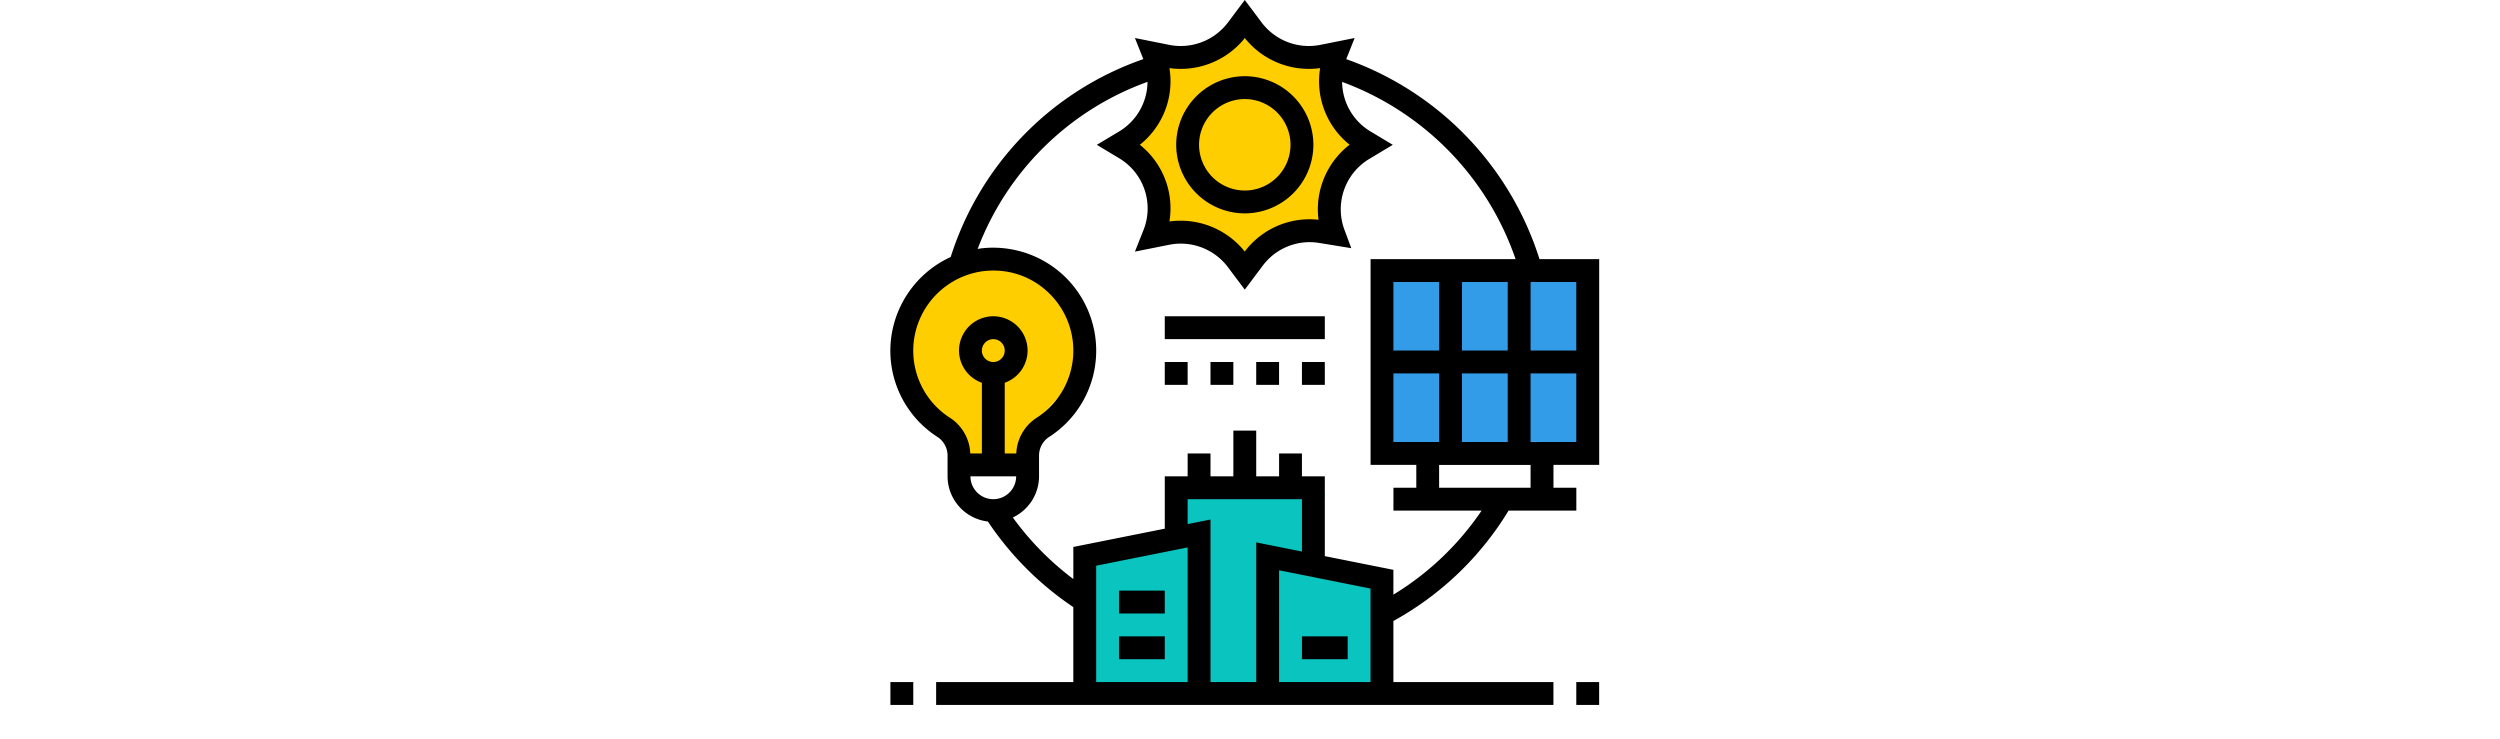<svg xmlns="http://www.w3.org/2000/svg" width="292" height="86.336" viewBox="0 0 292 86.336">
  <g id="Grupo_70256" data-name="Grupo 70256" transform="translate(-1012 -1538.664)">
    <g id="Grupo_61403" data-name="Grupo 61403" transform="translate(1903.003 1558.12)">
      <path id="Trazado_109145" data-name="Trazado 109145" d="M-655.589,343.911c-.084-.253,1.012-13.914,1.012-13.914l10.288-1.94.422-6.178,16.591.612s-1.075,8.1-.822,8.18,7.421,2.171,7.336,2.224.632,12.449.632,12.449l-36.05.568Z" transform="translate(-108.99 -284.368)" fill="#0ac4bf"/>
      <rect id="Rectángulo_7060" data-name="Rectángulo 7060" width="23.211" height="20.049" transform="translate(-729.119 12.847)" fill="#339ce9"/>
      <path id="Trazado_109146" data-name="Trazado 109146" d="M-766.9,162.853l5.06.675s2.277,1.221,2.361,1.833,3.12,2.973,3.12,3.564.59,3.289.59,3.963a35.744,35.744,0,0,1-1.434,4.49l-2.864,3.061s-1.184,2.147-1.563,2.99-.079,1.96-.97,1.96-6.247.4-6.247.4a6.637,6.637,0,0,1-1.342-.843,19.143,19.143,0,0,0-2.277-2.783,30.118,30.118,0,0,1-3.542-4.216c-.169-.422-.422-5.313-.422-5.566s2.614-5.566,2.614-5.566,3.542-3.542,3.795-3.542S-766.9,162.853-766.9,162.853Z" transform="translate(-8.807 -151.882)" fill="#ffce00"/>
      <path id="Trazado_109147" data-name="Trazado 109147" d="M-603.116,7.176l5.06.675s4.792,1.337,4.876,1.949.605,2.858.605,3.448,2.81,5.048,2.81,5.722a11.559,11.559,0,0,1-.522,2.277l-2.893,4.364s.38,2.7,0,3.542-4.745.559-5.635.559-4.547,3.046-4.547,3.046-2.873-3.235-3.042-3.488-4.8.2-5.053.2-.654-4.062-.822-4.484-2.973-4.37-2.973-4.623,3.38-9.74,3.38-9.74,5.384-3.024,5.637-3.024S-603.116,7.176-603.116,7.176Z" transform="translate(-143.085 -22.187)" fill="#ffce00"/>
      <g id="Grupo_61402" data-name="Grupo 61402" transform="translate(-787.003 -19.456)">
        <path id="Trazado_109148" data-name="Trazado 109148" d="M-578.989,49.9a8.019,8.019,0,0,0,8.011-8.011,8.019,8.019,0,0,0-8.011-8.011A8.019,8.019,0,0,0-587,41.891,8.019,8.019,0,0,0-578.989,49.9Zm0-13.352a5.346,5.346,0,0,1,5.341,5.341,5.346,5.346,0,0,1-5.341,5.341,5.346,5.346,0,0,1-5.341-5.341A5.346,5.346,0,0,1-578.989,36.55Z" transform="translate(620.38 -24.978)"/>
        <path id="Trazado_109149" data-name="Trazado 109149" d="M-711.191,10.808a36.37,36.37,0,0,0-22.572-23.356l.983-2.469-4.026.805a6.9,6.9,0,0,1-6.831-2.61l-1.975-2.634-1.975,2.634a6.9,6.9,0,0,1-6.831,2.61l-4.026-.805.983,2.467a35.935,35.935,0,0,0-22.5,23.11,12.086,12.086,0,0,0-6.942,9.356,11.962,11.962,0,0,0,5.453,11.7,2.626,2.626,0,0,1,1.123,2.226v2.337a5.33,5.33,0,0,0,4.708,5.277,36.482,36.482,0,0,0,9.979,10V60.21h-16.022v2.67h72.1V60.21h-18.692V53.075A36.087,36.087,0,0,0-714.8,40.182h7.912v-2.67h-2.67v-2.67h5.341V10.808Zm4.3,10.681h-5.341V13.479h5.341Zm-13.352,10.681V24.16h5.341v8.011Zm-8.011-8.011h5.341v8.011h-5.341Zm0-2.67V13.479h5.341V21.49Zm8.011,0V13.479h5.341V21.49ZM-754.409-11.5a9.588,9.588,0,0,0,8.8-3.509,9.587,9.587,0,0,0,8.8,3.509,9.472,9.472,0,0,0,3.441,8.946A9.536,9.536,0,0,0-737,6.214a9.481,9.481,0,0,0-8.617,3.708,9.59,9.59,0,0,0-7.482-3.6,9.267,9.267,0,0,0-1.315.092,9.471,9.471,0,0,0-3.457-8.959,9.475,9.475,0,0,0,3.458-8.959Zm-25.6,40.867a9.308,9.308,0,0,1-4.242-9.11,9.382,9.382,0,0,1,8.171-8.05,9.967,9.967,0,0,1,1.106-.061,9.239,9.239,0,0,1,6.213,2.374,9.355,9.355,0,0,1,3.123,6.972,9.311,9.311,0,0,1-4.3,7.86,5.21,5.21,0,0,0-2.361,4.156h-1.351V25.25a4,4,0,0,0,2.67-3.76,4.01,4.01,0,0,0-4.005-4.006,4.01,4.01,0,0,0-4.005,4.006,4,4,0,0,0,2.67,3.76v8.257h-1.355a5.2,5.2,0,0,0-2.334-4.142Zm3.689-7.875a1.337,1.337,0,0,1,1.335-1.335,1.337,1.337,0,0,1,1.335,1.335,1.337,1.337,0,0,1-1.335,1.335A1.337,1.337,0,0,1-776.321,21.49Zm-1.335,14.687h5.341a2.673,2.673,0,0,1-2.67,2.67A2.673,2.673,0,0,1-777.656,36.177Zm38.72,2.67v6.115l-5.341-1.068V60.21h-5.341V41.224l-2.67.534V38.847Zm-13.352,5.634V60.21h-10.681V46.618Zm10.681,15.728V47.152l10.681,2.136V60.21ZM-728.255,50V47.1l-8.011-1.6v-9.32h-2.67v-2.67h-2.67v2.67h-2.67V30.836h-2.67v5.341h-2.67v-2.67h-2.67v2.67h-2.67v6.115l-10.681,2.136v3.75a33.824,33.824,0,0,1-7.066-7.193,5.333,5.333,0,0,0,3.06-4.809V33.784a2.605,2.605,0,0,1,1.151-2.188,11.967,11.967,0,0,0,5.525-10.106,12.032,12.032,0,0,0-4.014-8.963,12.072,12.072,0,0,0-9.4-2.975c-.146.016-.287.047-.431.068A33.268,33.268,0,0,1-756.974-9.895,6.812,6.812,0,0,1-760.294-4.1l-2.6,1.561,2.6,1.561a6.828,6.828,0,0,1,2.837,8.429l-.988,2.483,4.026-.805a6.9,6.9,0,0,1,6.831,2.61l1.975,2.634,2.1-2.8a6.836,6.836,0,0,1,6.588-2.654l3.752.612-.8-2.152a6.861,6.861,0,0,1,2.9-8.271l2.748-1.649-2.6-1.561a6.814,6.814,0,0,1-3.318-5.788,33.708,33.708,0,0,1,20.26,20.7h-16.937V34.841h5.341v2.67h-2.67v2.67h10.3A33.423,33.423,0,0,1-728.255,50Zm16.022-12.485h-10.681v-2.67h10.681Zm0-5.341V24.16h5.341v8.011Z" transform="translate(787.003 19.456)"/>
        <path id="Trazado_109150" data-name="Trazado 109150" d="M-307,457.88h2.67v2.67H-307Z" transform="translate(387.111 -378.214)"/>
        <path id="Trazado_109151" data-name="Trazado 109151" d="M-787,457.88h2.67v2.67H-787Z" transform="translate(787 -378.214)"/>
        <path id="Trazado_109152" data-name="Trazado 109152" d="M-499,425.88h5.341v2.67H-499Z" transform="translate(547.067 -351.555)"/>
        <path id="Trazado_109153" data-name="Trazado 109153" d="M-627,393.88h5.341v2.67H-627Z" transform="translate(653.704 -324.896)"/>
        <path id="Trazado_109154" data-name="Trazado 109154" d="M-627,425.88h5.341v2.67H-627Z" transform="translate(653.704 -351.555)"/>
        <path id="Trazado_109155" data-name="Trazado 109155" d="M-595,201.88h18.692v2.67H-595Z" transform="translate(627.045 -164.94)"/>
        <path id="Trazado_109156" data-name="Trazado 109156" d="M-499,233.88h2.67v2.67H-499Z" transform="translate(547.067 -191.599)"/>
        <path id="Trazado_109157" data-name="Trazado 109157" d="M-563,233.88h2.67v2.67H-563Z" transform="translate(600.385 -191.599)"/>
        <path id="Trazado_109158" data-name="Trazado 109158" d="M-595,233.88h2.67v2.67H-595Z" transform="translate(627.045 -191.599)"/>
        <path id="Trazado_109159" data-name="Trazado 109159" d="M-531,233.88h2.67v2.67H-531Z" transform="translate(573.726 -191.599)"/>
      </g>
    </g>
    <rect id="Rectángulo_7270" data-name="Rectángulo 7270" width="292" height="86" transform="translate(1012 1539)" fill="none"/>
  </g>
</svg>

